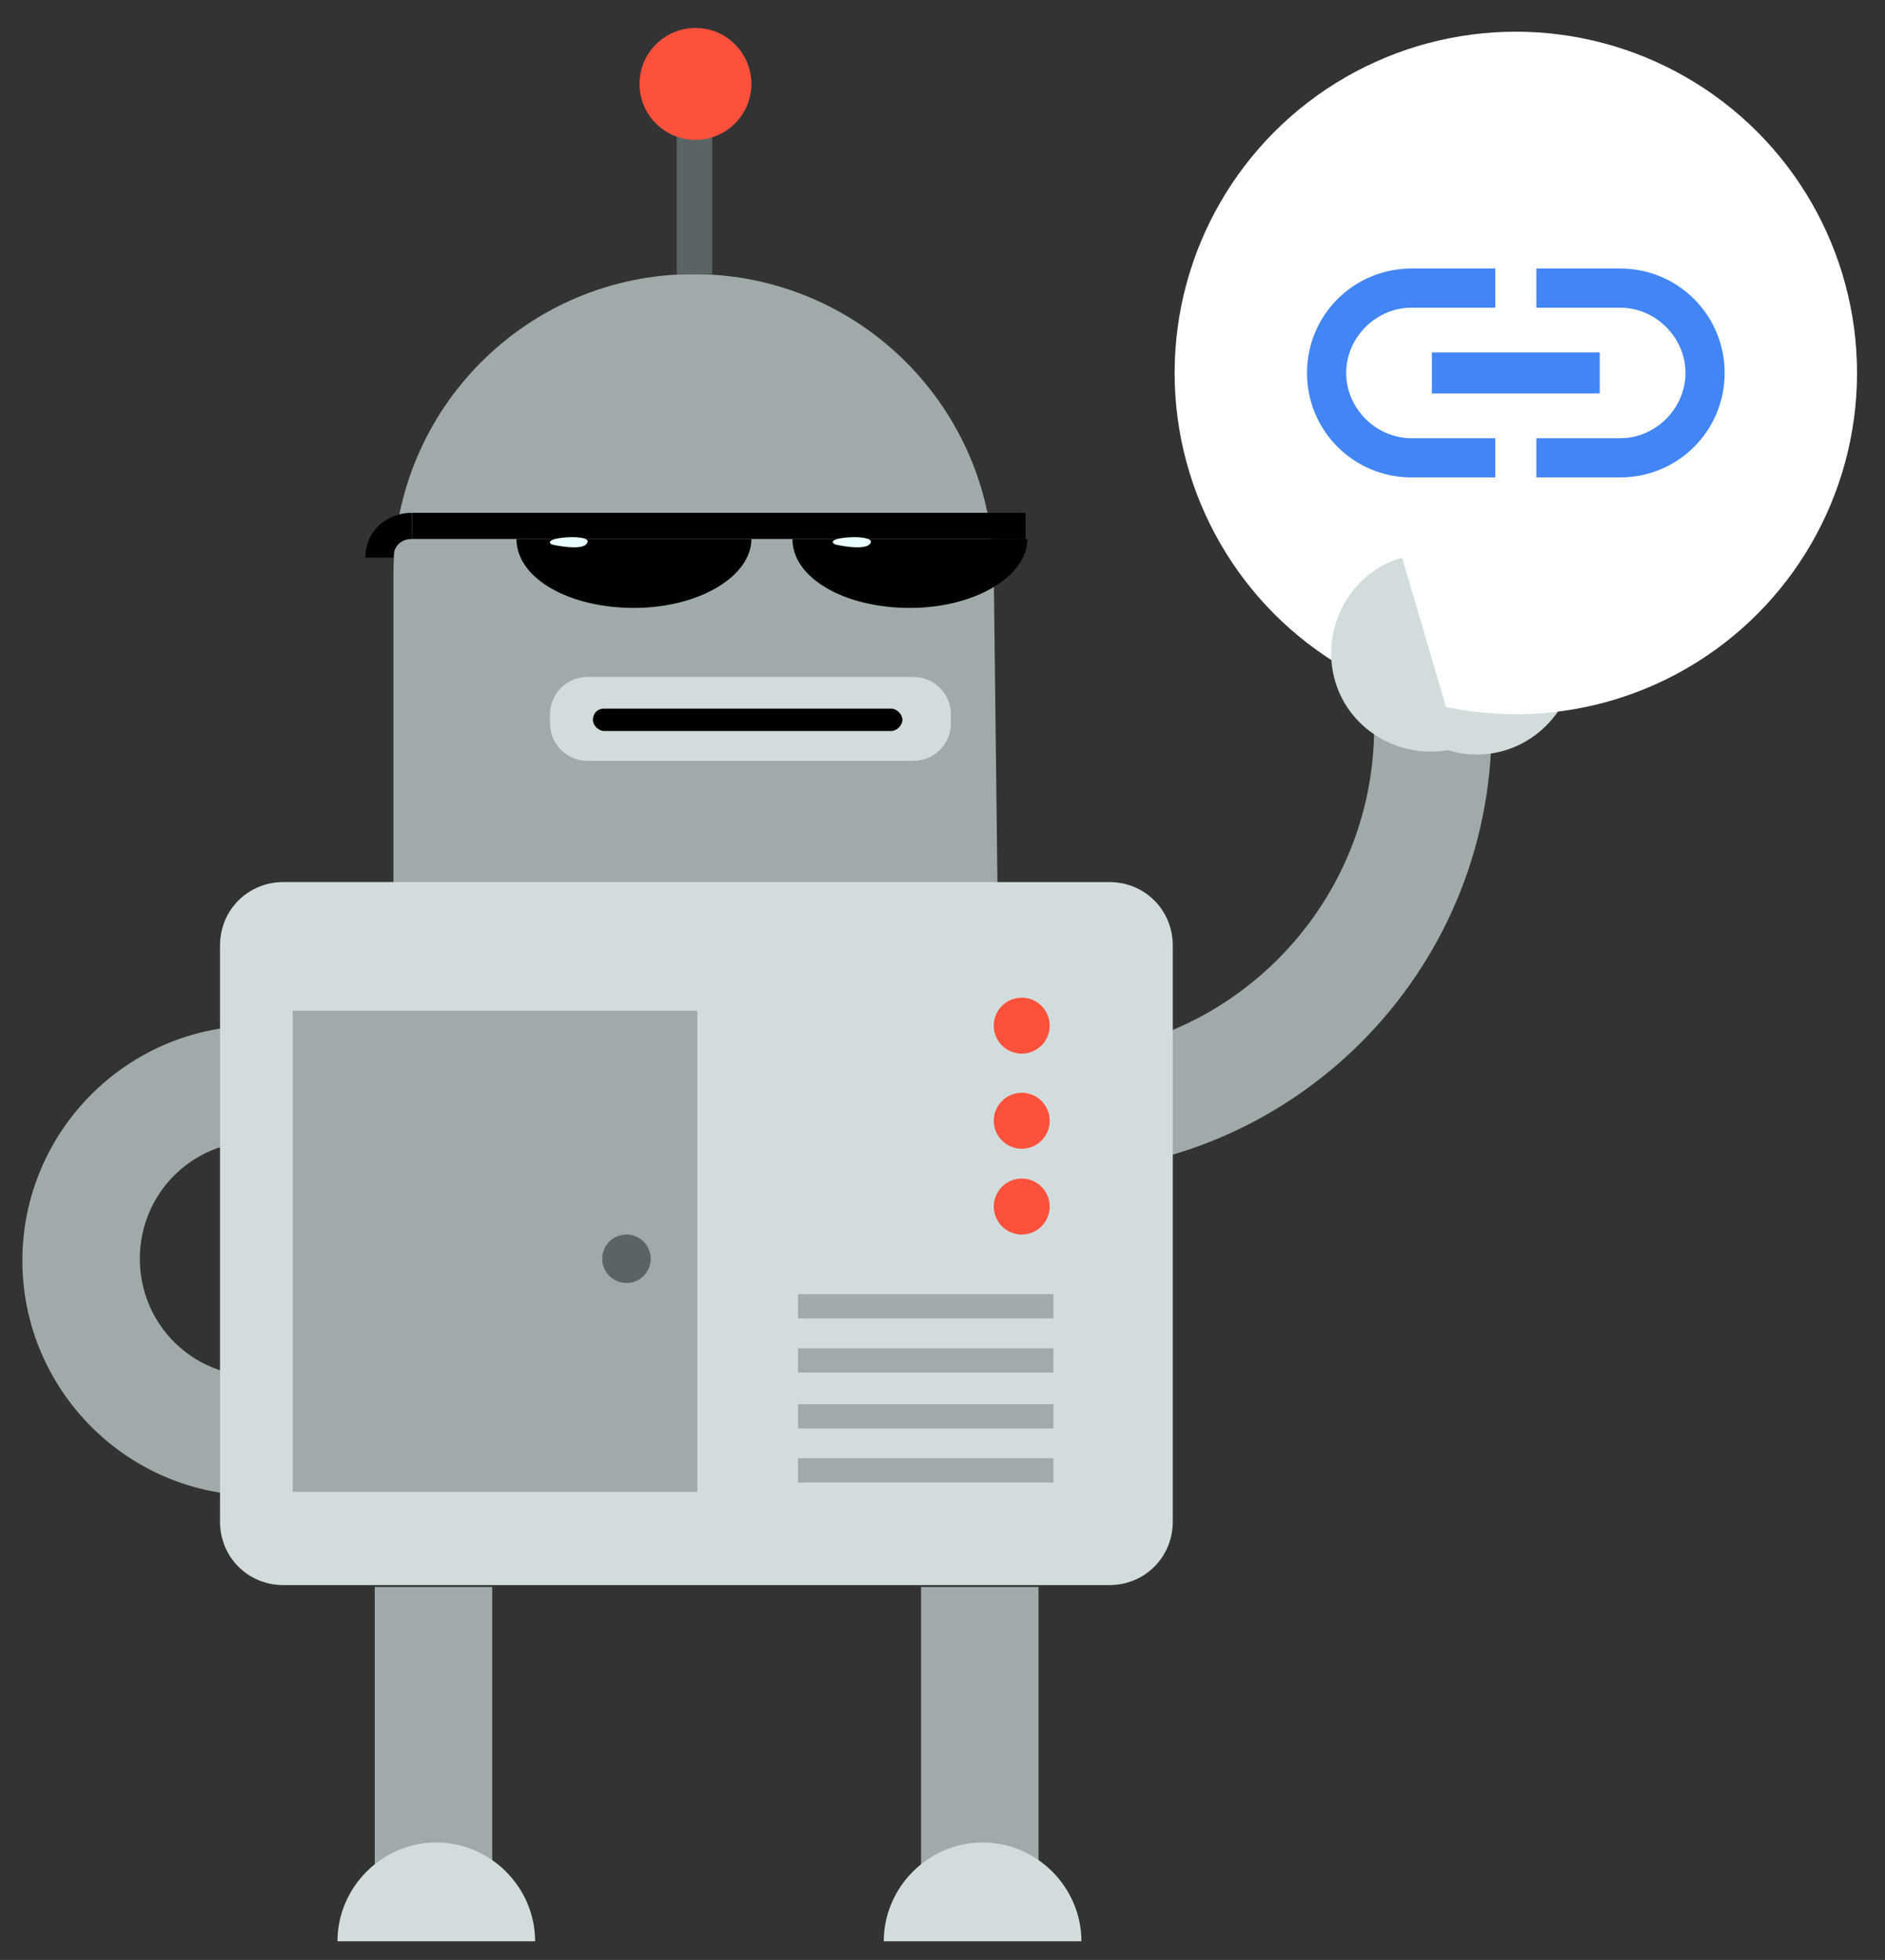 <?xml version="1.0" encoding="utf-8"?>
<!-- Generator: Adobe Illustrator 18.0.0, SVG Export Plug-In . SVG Version: 6.00 Build 0)  -->
<svg version="1.2" baseProfile="tiny" id="Layer_1" xmlns="http://www.w3.org/2000/svg" xmlns:xlink="http://www.w3.org/1999/xlink"
	 x="0px" y="0px" viewBox="0 0 101.1 105.1" xml:space="preserve">
<rect x="0" y="0" width="101.1" height="105.1" fill="#333333" stroke="none"/>
<g>
	<path fill="#A0AAAA" d="M53.5,47.6l-0.2-16.8c0-8.9-7.2-16.1-16.1-16.1c-8.9,0-16.1,7.2-16.1,16.1v16.8H53.5z"/>
	<path fill="#A0AAAA" d="M56.1,62.9v-6.3c9.7,0,17.6-7.9,17.6-17.6H80C80,52.2,69.3,62.9,56.1,62.9z"/>
	<path fill="#A0AAAA" d="M13.8,80.2c-7,0-12.6-5.7-12.6-12.6S6.8,55,13.8,55s12.6,5.7,12.6,12.6S20.7,80.2,13.8,80.2z M13.8,61.2
		c-3.5,0-6.3,2.8-6.3,6.3c0,3.5,2.8,6.3,6.3,6.3c3.5,0,6.3-2.8,6.3-6.3C20.1,64.1,17.3,61.2,13.8,61.2z"/>
	<path fill="#D2DCDC" d="M62.9,50.7c0-1.9-1.5-3.4-3.4-3.4H15.2c-1.9,0-3.4,1.5-3.4,3.4v30.9c0,1.9,1.5,3.4,3.4,3.4h44.3
		c1.9,0,3.4-1.5,3.4-3.4V50.7z"/>
	<rect x="20.1" y="85.1" fill="#A0AAAA" width="6.3" height="15.7"/>
	<rect x="49.4" y="85.1" fill="#A0AAAA" width="6.3" height="15.7"/>
	<path fill="#D2DCDC" d="M28.7,104.1c0-2.9-2.4-5.3-5.3-5.3c-2.9,0-5.3,2.4-5.3,5.3H28.7z"/>
	<path fill="#D2DCDC" d="M58,104.1c0-2.9-2.4-5.3-5.3-5.3c-2.9,0-5.3,2.4-5.3,5.3H58z"/>
	<rect x="42.8" y="69.4" fill="#A0AAAA" width="13.7" height="1.3"/>
	<rect x="42.8" y="72.3" fill="#A0AAAA" width="13.7" height="1.3"/>
	<rect x="42.8" y="75.3" fill="#A0AAAA" width="13.7" height="1.3"/>
	<rect x="42.8" y="78.2" fill="#A0AAAA" width="13.7" height="1.3"/>
	<circle fill="#FE513C" cx="54.8" cy="64.7" r="1.5"/>
	<circle fill="#FE513C" cx="54.8" cy="60.1" r="1.5"/>
	<circle fill="#FE513C" cx="54.8" cy="55" r="1.5"/>
	<rect x="15.7" y="54.2" fill="#A0AAAA" width="21.7" height="25.8"/>
	<circle fill="#5A6464" cx="33.6" cy="67.5" r="1.3"/>
	<rect x="36.3" y="6.2" fill="#5A6464" width="1.9" height="8.5"/>
	<circle fill="#FE513C" cx="37.3" cy="4.5" r="3"/>
	<path d="M27.7,28.9c0,2.1,2.8,3.7,6.3,3.7s6.3-1.7,6.3-3.7"/>
	<path d="M42.5,28.9c0,2.1,2.8,3.7,6.3,3.7c3.5,0,6.3-1.7,6.3-3.7"/>
	<rect x="22.1" y="27.5" width="32.9" height="1.4"/>
	<path d="M21.1,29.9h-1.5c0-1.4,1.1-2.4,2.5-2.4v1.4C21.5,28.9,21.1,29.3,21.1,29.9z"/>
	<path fill="#EBFEFF" d="M44.8,29.2c0,0,1.7,0.4,1.9-0.1C46.9,28.6,44,28.8,44.8,29.2z"/>
	<path fill="#EBFEFF" d="M29.6,29.2c0,0,1.7,0.4,1.9-0.1C31.8,28.6,28.9,28.8,29.6,29.2z"/>
	<path fill="#D2DCDC" d="M51,38.3c0-1.1-0.9-2-2-2H31.5c-1.1,0-2,0.9-2,2v0.5c0,1.1,0.9,2,2,2H49c1.1,0,2-0.9,2-2V38.3z"/>
	<path d="M47.8,39.2H32.4c-0.3,0-0.6-0.3-0.6-0.6S32,38,32.4,38h15.4c0.3,0,0.6,0.3,0.6,0.6S48.1,39.2,47.8,39.2z"/>
	<path fill="#D2DCDC" d="M76.2,39.5c2.4,1.7,5.7,1.1,7.4-1.4s1.1-5.7-1.4-7.4L76.2,39.5z"/>
	<circle fill="#FFFFFF" cx="81.3" cy="20" r="18.3"/>
	<path fill="#4285F4" d="M72.2,20c0-1.9,1.6-3.5,3.5-3.5h4.5v-2.1h-4.5c-3.1,0-5.6,2.5-5.6,5.6s2.5,5.6,5.6,5.6h4.5v-2.1h-4.5
		C73.8,23.5,72.2,21.9,72.2,20z M76.8,21.1h9v-2.2h-9V21.1z M86.9,14.4h-4.5v2.1h4.5c1.9,0,3.5,1.6,3.5,3.5s-1.6,3.5-3.5,3.5h-4.5
		v2.1h4.5c3.1,0,5.6-2.5,5.6-5.6S90,14.4,86.9,14.4z"/>
	<path fill="#D2DCDC" d="M75.2,29.9c-2.8,0.8-4.4,3.8-3.6,6.6s3.8,4.4,6.6,3.6L75.2,29.9z"/>
</g>
</svg>
